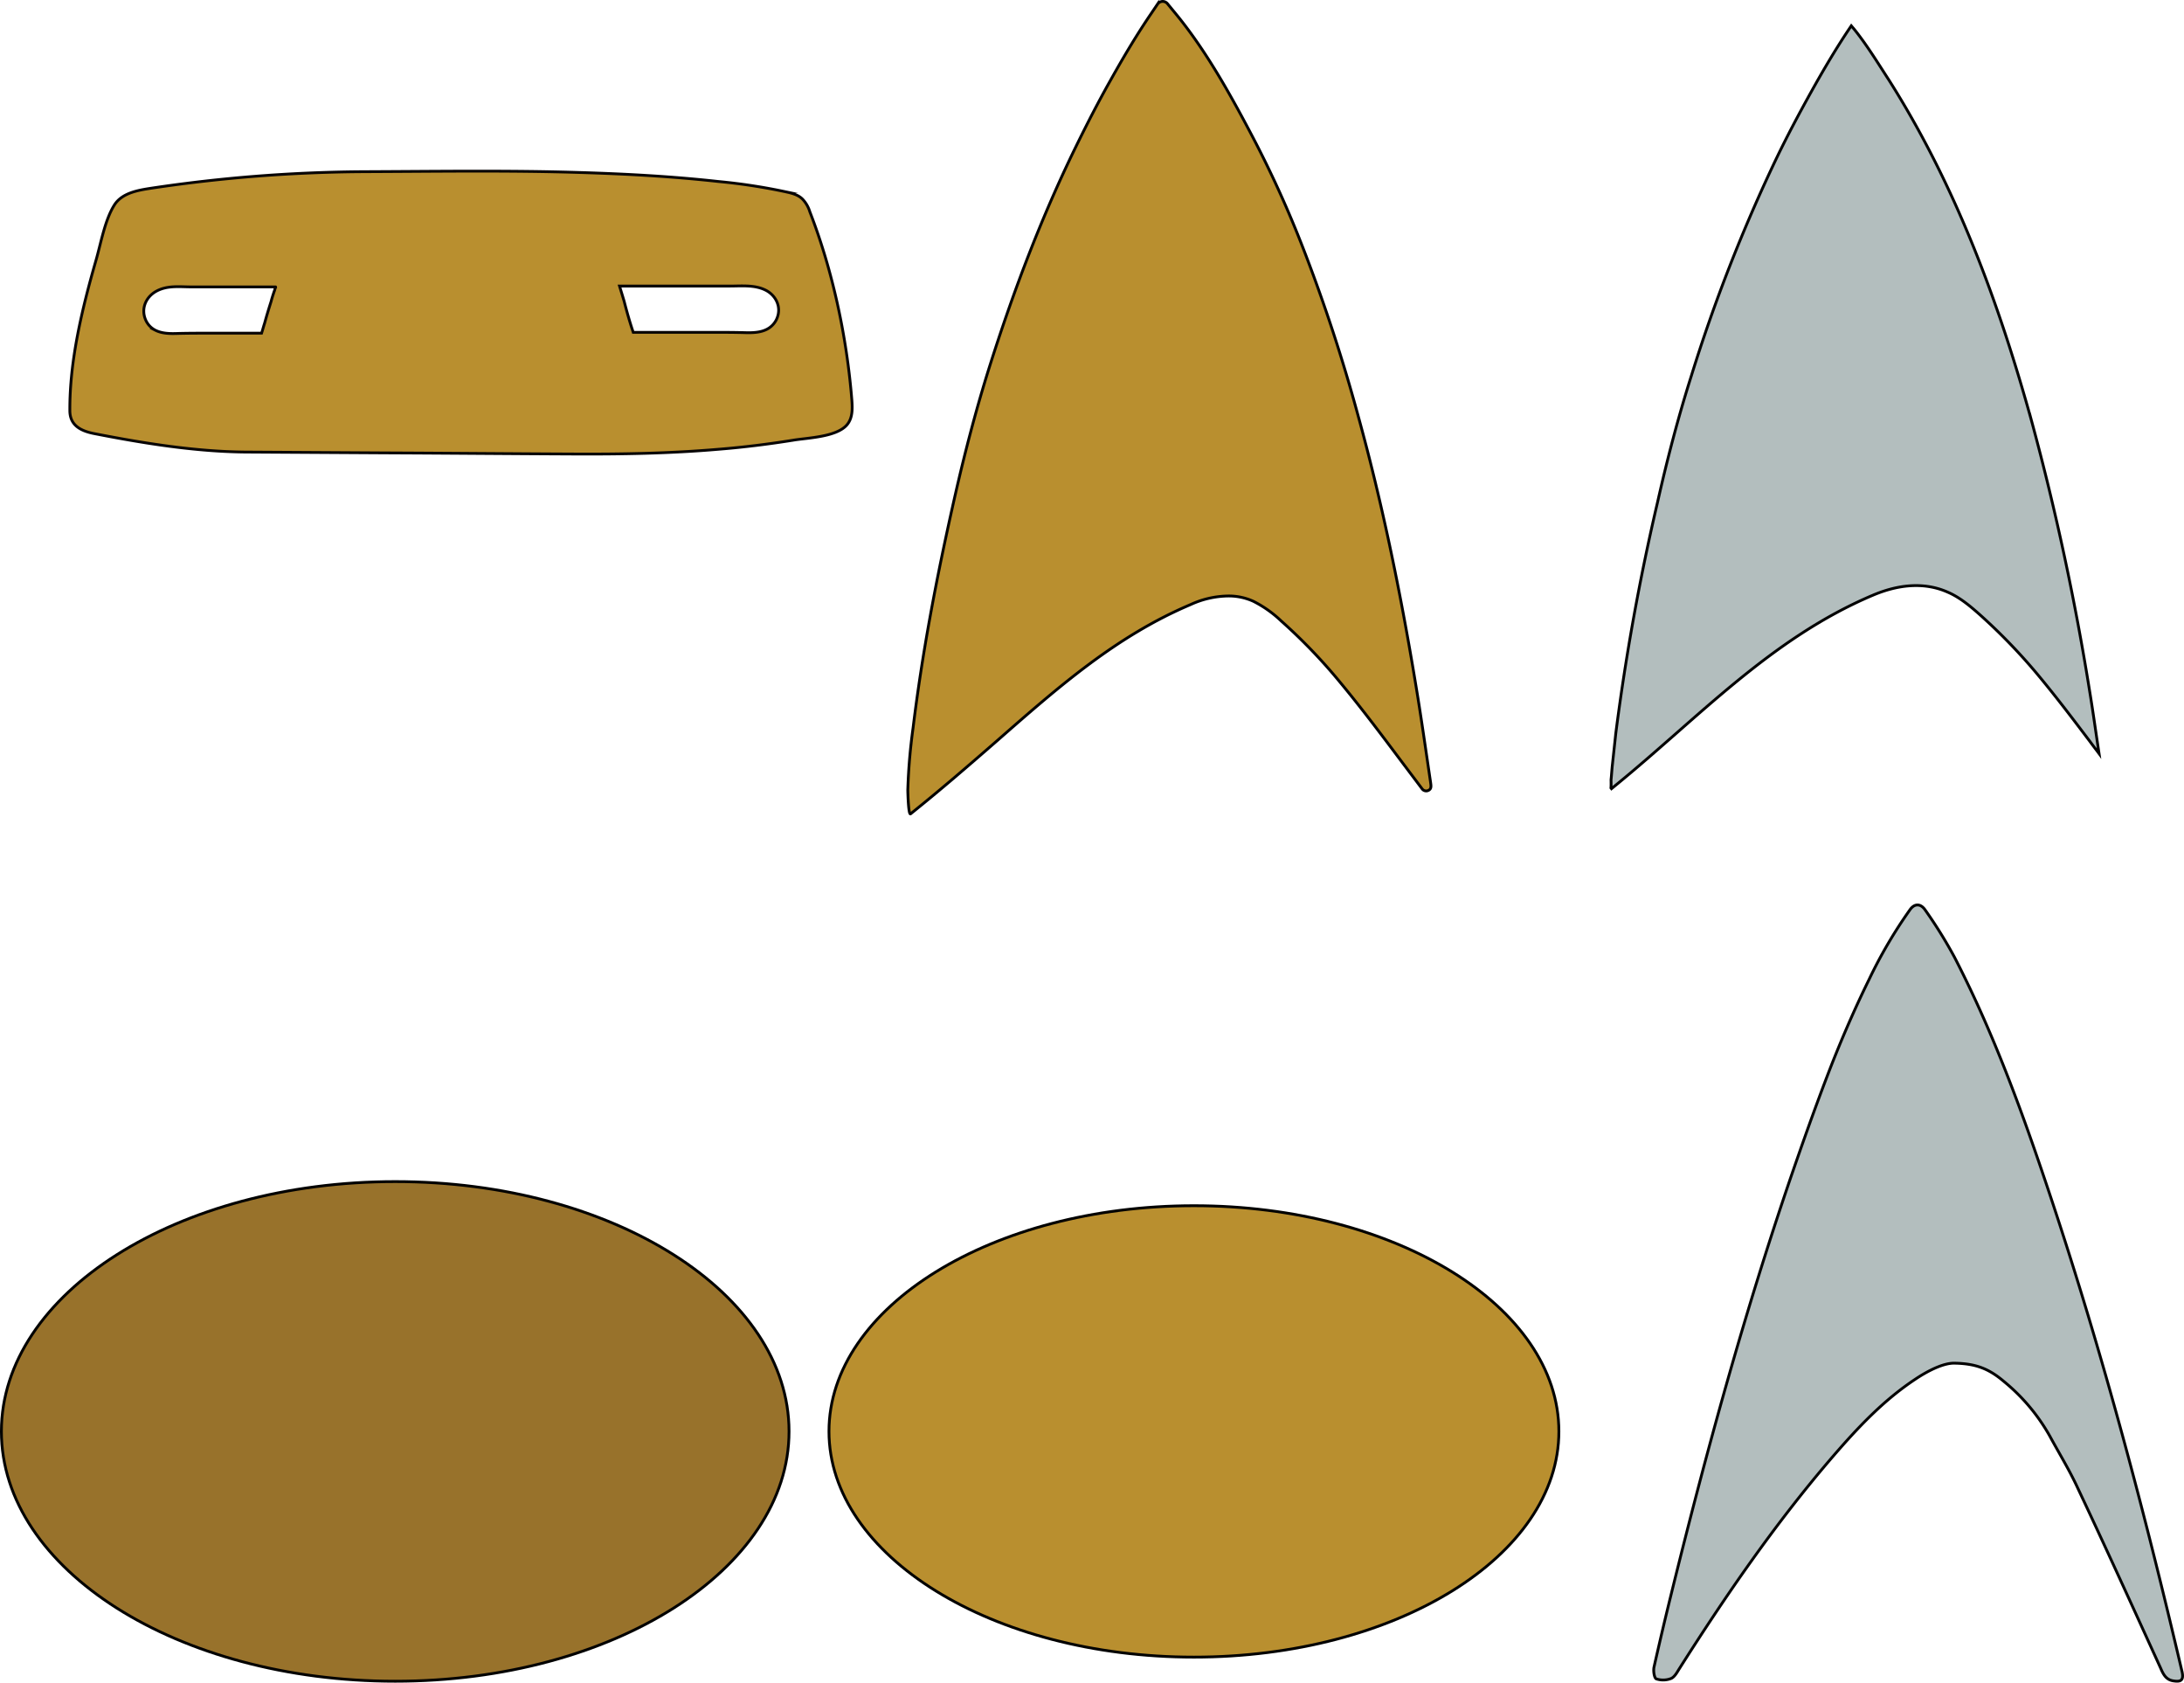 <svg id="Layer_1" data-name="Layer 1" xmlns="http://www.w3.org/2000/svg" viewBox="0 0 779.17 600.14"><defs><style>.cls-1,.cls-2{fill:#b98f2f;}.cls-1{stroke:#080505;}.cls-1,.cls-2,.cls-3,.cls-4{stroke-miterlimit:10;}.cls-2,.cls-3,.cls-4{stroke:#010101;}.cls-3{fill:#b3bebe;}.cls-4{fill:#98722b;}</style></defs><title>Star Trek Separated combadges</title><path class="cls-1" d="M346.34,274.76c-1.8-22.5-6.8-46.2-15-67.3a11.32,11.32,0,0,0-2.6-4.5c-1.7-1.7-4.1-2.2-6.4-2.7a208.42,208.42,0,0,0-23.7-3.6c-16.3-1.8-32.7-2.7-49.2-3.2-25.5-.8-51.1-.4-76.6-.3a530.43,530.43,0,0,0-76.5,5.9c-4.5.7-10.2,1.6-13,5.8-3.5,5.4-4.9,13.8-6.7,20-4.9,17.1-9.4,35.6-9.3,53.5,0,5.5,4.2,7.4,9.1,8.3,17.4,3.4,35.5,6.3,53.2,6.5l50.3.3c22.1.1,44.2.3,66.4.4,17.5.1,35.1-.2,52.5-1.7,8.8-.7,17.6-1.8,26.4-3.2,5.2-.9,15.9-1.1,19.5-5.7C346.64,280.86,346.54,277.66,346.34,274.76Zm-206.1-38.9c-.4,1.2-.8,2.4-1.1,3.6-.8,2.5-1.6,5.1-2.3,7.7-.4,1.2-.7,2.4-1.1,3.6h-17.9c-4,0-7.9,0-11.9.1-2.7.1-5.7.1-8.2-1.2a7.46,7.46,0,0,1-3.3-3.5c-1.9-4.2.1-8.5,4-10.5s8.2-1.4,12.3-1.4h30C140.74,234.16,140.34,235.76,140.24,235.86Zm179.2,10a7.67,7.67,0,0,1-3.4,3.5c-2.5,1.3-5.6,1.3-8.4,1.2-4.1-.1-8.1-.1-12.2-.1h-27.1c-1.2-3.5-2.3-7.4-3.2-10.9,0-.1-1.7-5.6-1.7-5.6h39.3c4.2,0,8.8-.5,12.7,1.4S321.44,241.66,319.44,245.86Z" transform="translate(-42.42 -131.93)"/><path class="cls-2" d="M541.59,402.4c-6.9-9.2-13.9-18.5-21.3-27.4a195.21,195.21,0,0,0-20.8-21.6,41.19,41.19,0,0,0-9.9-7,21.21,21.21,0,0,0-9.1-1.9,33.25,33.25,0,0,0-13.4,3.1c-26.4,11.2-47,29.3-68.8,48.4-10.2,8.9-20.4,17.7-31,26.2-.8.6-1-7.8-1-8.6a207.76,207.76,0,0,1,1.9-22.2c3.1-25.3,7.9-51.6,15-82.9,3.9-17.1,7.9-31.9,12.1-45.3,9.2-29.1,19.2-54.8,30.7-78.4,4-8.2,8.2-16.4,12.6-24.2,5.2-9.3,9.8-16.9,14.5-23.8l2.3-3.4a2.21,2.21,0,0,1,3.5-.2l3.7,4.5c10.1,12.5,18.3,27.1,25.8,41.3a385.42,385.42,0,0,1,19.3,42.4,598.7,598.7,0,0,1,19.2,58.6c8.2,29.7,14.9,61.3,20.7,96.6,1.9,11.4,3.5,22.9,5.2,34.3.1.9.4,2.1-.4,2.7a1.79,1.79,0,0,1-2.6-.3C547.09,409.7,544.29,406,541.59,402.4Z" transform="translate(-42.42 -131.93)"/><path class="cls-3" d="M702.89,141.13l1.1,1.3c4.5,5.6,8.4,12,12.3,18,23.89,37.7,39.29,79.5,51.1,122.3a925.27,925.27,0,0,1,20.6,96.1c1.2,7.3,2.2,14.6,3.3,21.9-1.11-1.5-2.21-2.9-3.3-4.4-5.9-7.8-11.8-15.6-18.1-23.2a205,205,0,0,0-21.4-22.2c-3.4-3-7-6-11.2-7.8-8.8-3.9-18.21-2.5-26.71,1.1-36.2,15.3-62.1,43.6-91.9,67.9l-1.7,1.4c.31-.2.2-3.1.2-3.5.2-1.8.3-3.7.5-5.5l1.2-11.1a817.16,817.16,0,0,1,14.9-82.4c3.4-15.1,7.3-30.1,12-44.9a576.75,576.75,0,0,1,30.4-77.7c3.9-8.1,8.1-16,12.5-23.9S697.79,148.63,702.89,141.13Z" transform="translate(-42.42 -131.93)"/><path class="cls-4" d="M323.92,642.47c0,49.2-62.9,89.1-140.5,89.1s-140.5-39.9-140.5-89.1,62.9-89.1,140.5-89.1S323.92,593.27,323.92,642.47Z" transform="translate(-42.42 -131.93)"/><path class="cls-2" d="M598.57,642.47c0,44.5-58.3,80.5-130.2,80.5s-130.2-36.1-130.2-80.5,58.3-80.5,130.2-80.5S598.57,598,598.57,642.47Z" transform="translate(-42.42 -131.93)"/><path class="cls-3" d="M817.71,731.43c-2.5-.4-3.5-2.3-4.4-4.4-9.8-21.5-19.6-43.1-29.7-64.5-2.9-6.3-6.6-12.3-9.9-18.4a68.47,68.47,0,0,0-16.4-19.5c-5.3-4.5-10-6.4-17.8-6.5-3.7,0-9,2.5-13.9,5.8-11.3,7.5-20.5,17.3-29.3,27.5-20.5,23.8-38.3,49.7-55.1,76.2-.7,1.2-1.6,2.6-2.7,3a7.75,7.75,0,0,1-5.2.1c-.7-.3-1.1-2.8-.8-4.2q3-13.35,6.3-26.7c12.3-49.9,25.9-99.4,42.5-148,4.1-11.9,8.3-23.8,12.8-35.6s9.5-23.5,15.1-34.9a167.32,167.32,0,0,1,14.6-24.9c1.6-2.3,3.8-2.3,5.4,0a163.93,163.93,0,0,1,10.5,16.9c14.3,27.7,24.8,56.9,34.6,86.4,18.4,55.4,33.3,111.7,46.6,168.5C821.51,731.13,820.61,731.93,817.71,731.43Z" transform="translate(-42.42 -131.93)"/></svg>